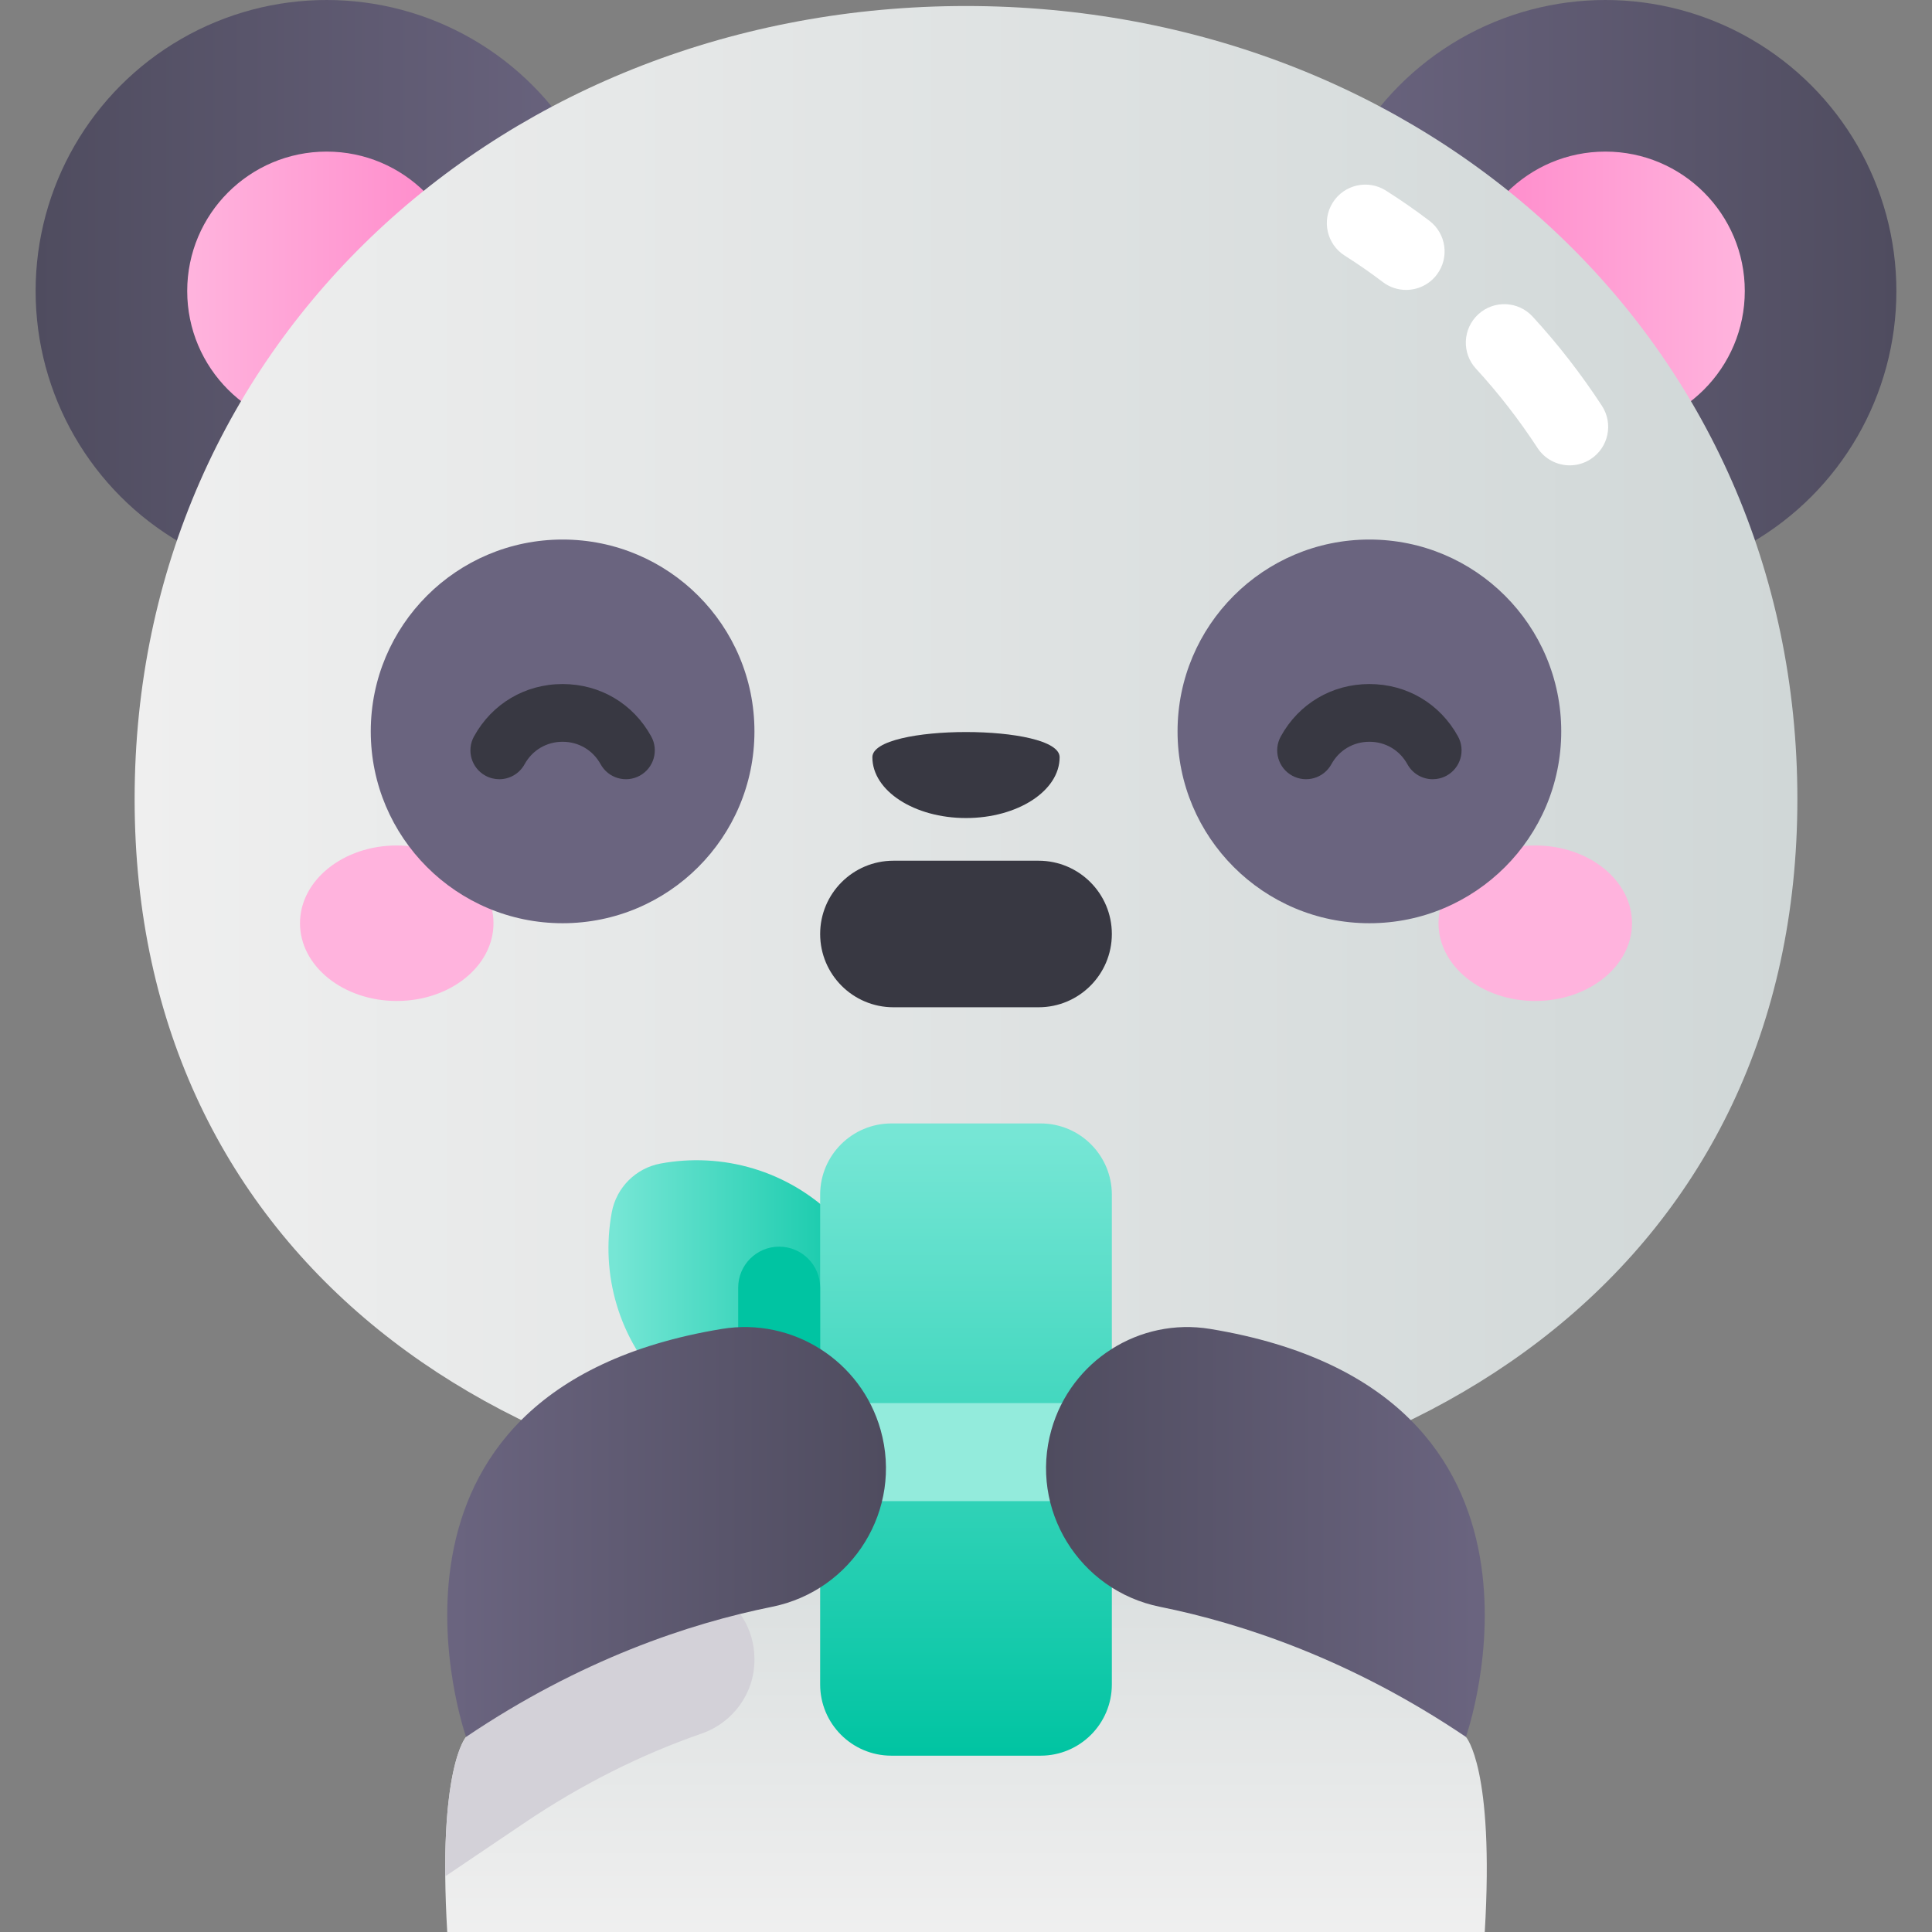 <svg id="Capa_1" enable-background="new 0 0 502 502" height="512" viewBox="0 0 502 502" width="512" xmlns="http://www.w3.org/2000/svg" xmlns:xlink="http://www.w3.org/1999/xlink"><rect x="0" y="0" width="502" height="502" fill="#808080" stroke="none"/><linearGradient id="lg1"><stop offset="0" stop-color="#efefef"/><stop offset="1" stop-color="#d0d7d7"/></linearGradient><linearGradient id="SVGID_1_" gradientUnits="userSpaceOnUse" x1="251" x2="251" xlink:href="#lg1" y1="502" y2="361.309"/><linearGradient id="lg2"><stop offset="0" stop-color="#4f4c5f"/><stop offset=".978" stop-color="#6a647f"/></linearGradient><linearGradient id="SVGID_2_" gradientUnits="userSpaceOnUse" x1="9.254" x2="160.494" xlink:href="#lg2" y1="75.62" y2="75.62"/><linearGradient id="SVGID_3_" gradientUnits="userSpaceOnUse" x1="48.644" x2="121.104" y1="75.62" y2="75.62"><stop offset=".021" stop-color="#ffb3dd"/><stop offset="1" stop-color="#ff88ca"/></linearGradient><linearGradient id="lg3"><stop offset=".022" stop-color="#6a647f"/><stop offset="1" stop-color="#4f4c5f"/></linearGradient><linearGradient id="SVGID_4_" gradientUnits="userSpaceOnUse" x1="341.506" x2="492.746" xlink:href="#lg3" y1="75.62" y2="75.62"/><linearGradient id="SVGID_5_" gradientUnits="userSpaceOnUse" x1="380.896" x2="453.356" y1="75.62" y2="75.62"><stop offset="0" stop-color="#ff88ca"/><stop offset=".979" stop-color="#ffb3dd"/></linearGradient><linearGradient id="SVGID_6_" gradientUnits="userSpaceOnUse" x1="34.98" x2="467.02" xlink:href="#lg1" y1="197.669" y2="197.669"/><linearGradient id="SVGID_7_" gradientUnits="userSpaceOnUse" x1="158.098" x2="232.073" y1="338.453" y2="338.453"><stop offset=".021" stop-color="#76e6d5"/><stop offset="1" stop-color="#00c4a2"/></linearGradient><linearGradient id="SVGID_8_" gradientUnits="userSpaceOnUse" x1="251" x2="251" y1="456.184" y2="291.908"><stop offset="0" stop-color="#00c4a2"/><stop offset=".979" stop-color="#76e6d5"/></linearGradient><linearGradient id="SVGID_9_" gradientUnits="userSpaceOnUse" x1="116.209" x2="230.206" xlink:href="#lg3" y1="398.06" y2="398.06"/><linearGradient id="SVGID_10_" gradientUnits="userSpaceOnUse" x1="271.794" x2="385.791" xlink:href="#lg2" y1="398.06" y2="398.06"/><g><path d="m121.104 451.309s-7.429 8.032-4.895 50.691h269.583c2.534-42.659-4.895-50.691-4.895-50.691l-25.08-53.249-104.817-36.751-104.816 32.466z" fill="url(#SVGID_1_)"/><circle cx="84.874" cy="75.62" fill="url(#SVGID_2_)" r="75.62"/><circle cx="84.874" cy="75.62" fill="url(#SVGID_3_)" r="36.23"/><circle cx="417.126" cy="75.62" fill="url(#SVGID_4_)" r="75.62"/><circle cx="417.126" cy="75.62" fill="url(#SVGID_5_)" r="36.23"/><path d="m467.02 207.625c0 119.305-96.715 186.15-216.02 186.15s-216.02-66.845-216.02-186.15 96.715-206.063 216.02-206.063 216.02 86.759 216.02 206.063z" fill="url(#SVGID_6_)"/><g><path d="m407.871 120.914c-3.264 0-6.464-1.596-8.382-4.533-4.797-7.344-10.173-14.268-15.979-20.58-3.739-4.064-3.475-10.391.589-14.129 4.065-3.74 10.391-3.476 14.13.589 6.549 7.119 12.607 14.919 18.004 23.183 3.02 4.624 1.72 10.821-2.904 13.841-1.686 1.103-3.583 1.629-5.458 1.629z" fill="#fff"/></g><g><path d="m365.349 75.33c-2.108 0-4.234-.664-6.042-2.038-3.18-2.416-6.51-4.729-9.899-6.873-4.667-2.954-6.055-9.131-3.101-13.798s9.131-6.054 13.798-3.102c3.867 2.448 7.669 5.088 11.301 7.847 4.398 3.341 5.254 9.615 1.913 14.012-1.967 2.59-4.951 3.952-7.97 3.952z" fill="#fff"/></g><ellipse cx="103.088" cy="239.886" fill="#ffb3dd" rx="25.138" ry="20.202"/><ellipse cx="398.912" cy="239.886" fill="#ffb3dd" rx="25.138" ry="20.202"/><circle cx="146.184" cy="190.039" fill="#6a647f" r="49.847"/><circle cx="355.816" cy="190.039" fill="#6a647f" r="49.847"/><path d="m129.724 202.47c-1.222 0-2.46-.299-3.606-.929-3.63-1.995-4.955-6.556-2.959-10.186 4.688-8.526 13.295-13.617 23.025-13.618 9.73 0 18.338 5.091 23.026 13.618 1.996 3.63.671 8.19-2.959 10.186s-8.19.67-10.186-2.959c-2.012-3.659-5.706-5.845-9.882-5.845-4.175.001-7.869 2.186-9.881 5.845-1.364 2.483-3.93 3.888-6.578 3.888z" fill="#383842"/><path d="m372.276 202.47c-2.647.001-5.214-1.404-6.579-3.888-2.012-3.659-5.706-5.844-9.881-5.845-4.176 0-7.87 2.186-9.882 5.845-1.995 3.629-6.556 4.952-10.186 2.959-3.63-1.995-4.955-6.556-2.959-10.186 4.688-8.526 13.296-13.618 23.026-13.618 9.73.001 18.338 5.092 23.025 13.618 1.996 3.63.67 8.19-2.959 10.186-1.145.63-2.384.929-3.605.929z" fill="#383842"/><g><path d="m269.856 261.723h-37.712c-10.515 0-19.04-8.524-19.04-19.04 0-10.515 8.524-19.04 19.04-19.04h37.712c10.515 0 19.04 8.524 19.04 19.04 0 10.516-8.525 19.04-19.04 19.04z" fill="#383842"/></g><path d="m275.328 196.753c0 8.727-10.892 15.802-24.328 15.802s-24.328-7.075-24.328-15.802 48.656-8.727 48.656 0z" fill="#383842"/><path d="m217.116 316.423c-12.369-12.369-29.504-17.066-45.494-14.093-6.426 1.195-11.464 6.233-12.659 12.659-2.974 15.99 1.723 33.125 14.093 45.494 14.948 14.948 36.857 18.691 55.293 11.232 7.458-18.435 3.715-40.344-11.233-55.292z" fill="url(#SVGID_7_)"/><path d="m270.381 291.908h-38.762c-10.225 0-18.515 8.289-18.515 18.515v127.247c0 10.225 8.289 18.515 18.515 18.515h38.762c10.225 0 18.515-8.289 18.515-18.515v-127.247c0-10.226-8.29-18.515-18.515-18.515z" fill="url(#SVGID_8_)"/><path d="m205.367 364.572h91.267v25.473h-91.267z" fill="#93ebdc"/><path d="m184.812 412.92-38.627-19.145-25.081 57.534s-5.683 6.146-5.413 36.229l20.519-13.85c14.736-9.947 30.159-17.719 46.069-23.239 8.19-2.841 13.752-10.462 13.752-19.13v-.316c.001-7.67-4.347-14.677-11.219-18.083z" fill="#d3d1d8"/><path d="m202.456 323.923c-5.881 0-10.648 4.767-10.648 10.648v28.582h21.296v-28.582c0-5.881-4.767-10.648-10.648-10.648z" fill="#00c4a2"/><path d="m228.812 371.531c-5.077-17.963-22.841-29.264-41.259-26.229-98.195 16.184-66.449 106.007-66.449 106.007 29.676-20.032 57.908-29.451 79.498-33.807 21.007-4.24 34.038-25.349 28.21-45.971z" fill="url(#SVGID_9_)"/><path d="m273.188 371.531c5.077-17.963 22.841-29.264 41.259-26.229 98.195 16.184 66.449 106.007 66.449 106.007-29.676-20.032-57.908-29.451-79.498-33.807-21.007-4.24-34.038-25.349-28.21-45.971z" fill="url(#SVGID_10_)"/></g></svg>